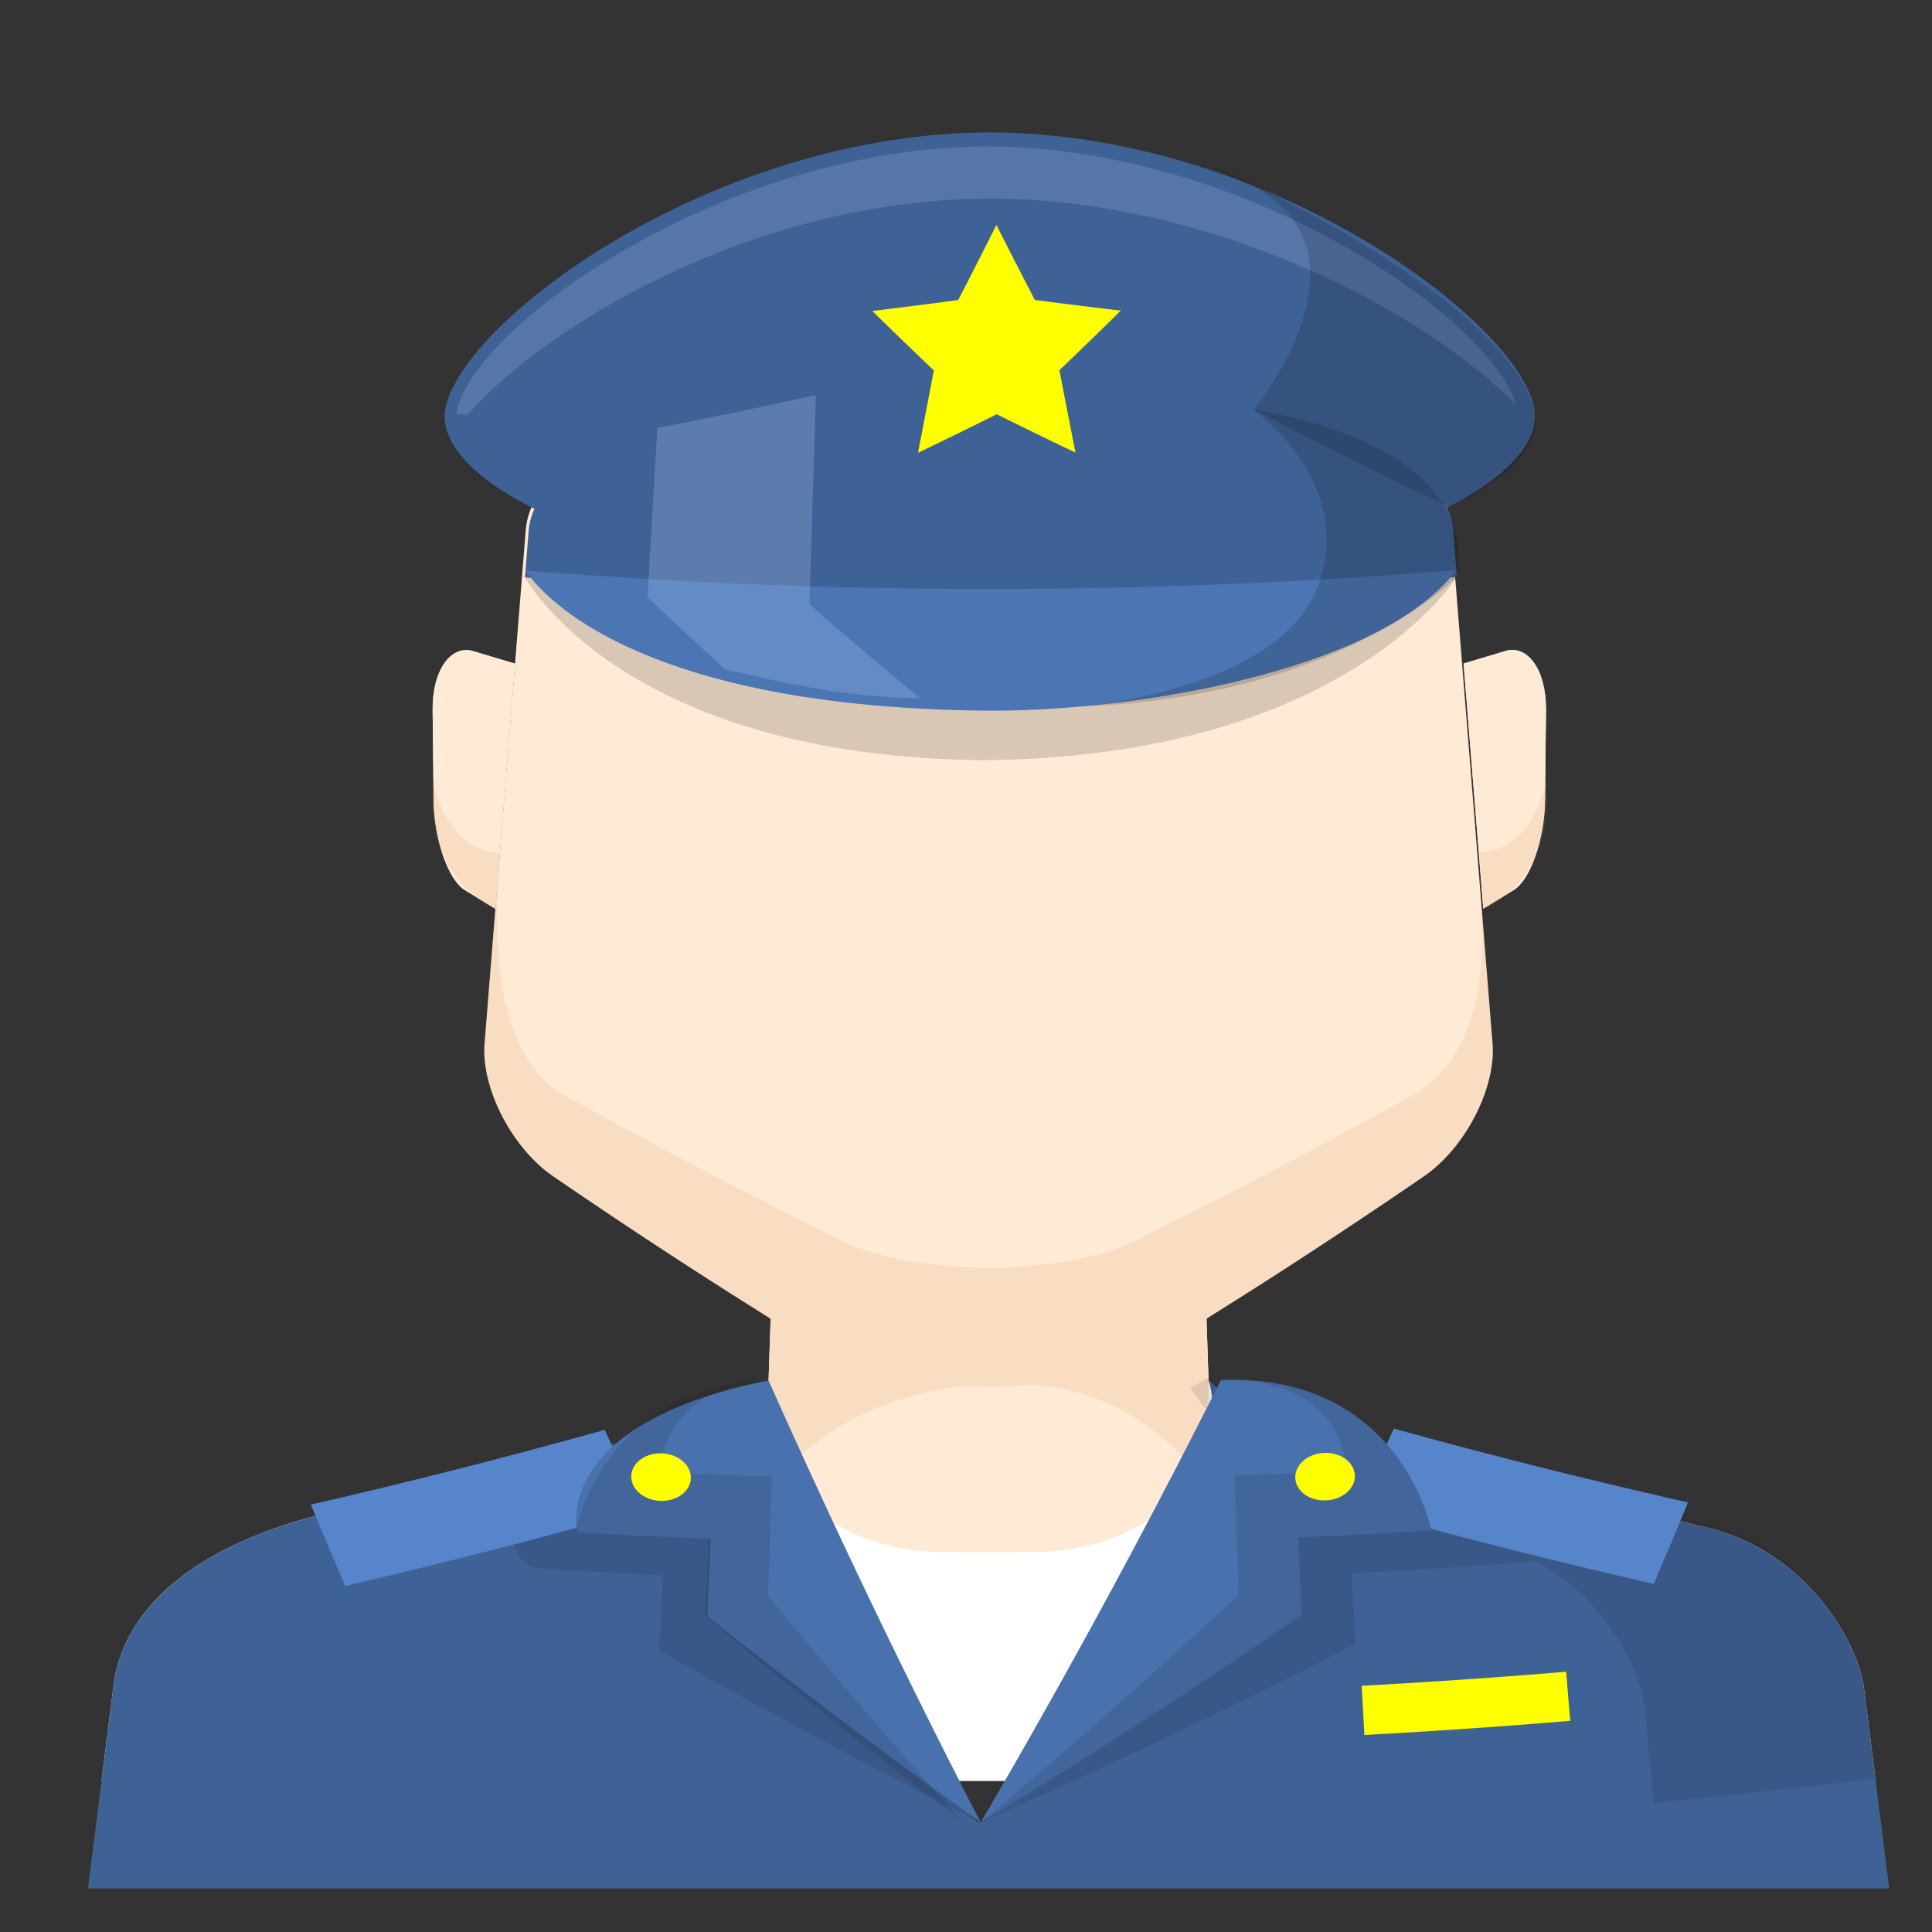 <?xml version="1.0" standalone="no"?><!DOCTYPE svg PUBLIC "-//W3C//DTD SVG 1.1//EN" "http://www.w3.org/Graphics/SVG/1.1/DTD/svg11.dtd"><svg t="1724510467305" class="icon" viewBox="0 0 1024 1024" version="1.1" xmlns="http://www.w3.org/2000/svg" p-id="9801" xmlns:xlink="http://www.w3.org/1999/xlink" width="200" height="200"><rect x="0" y="0" width="1024" height="1024" fill="#333333" stroke="none"/><path d="M994.133 943.964l-6.387-50.571c-2.648-20.708-29.51-73.841-88.621-85.001-88.608-24.681-196.531-16.063-258.564-76.711-24.496-5.936-20.782 7.683-46.52 8.257a3510.483 3510.483 0 0 1-140.155 0.004c-25.738-0.574-22.04-14.202-46.528-8.261-80.712 77.367-158.046 47.586-247.913 73.964-81.975 24.078-96.771 66.921-99.264 87.752l-6.387 50.567" fill="#FFFFFF" p-id="9802"></path><path d="M262.558 481.674s-7.293-4.42-16.153-9.872c-8.88-5.449-16.338-26.972-16.579-47.771-0.201-15.936-0.377-31.872-0.529-47.807-0.164-20.806 9.569-34.741 21.643-31.076 12.098 3.669 22.036 6.584 22.036 6.584" fill="#FFEAD6" p-id="9803"></path><path d="M262.558 481.674s-7.293-4.42-16.153-9.872c-8.88-5.449-16.338-26.972-16.579-47.771-0.201-15.936-0.377-31.872-0.529-47.807-0.164-20.806 9.569-34.741 21.643-31.076 12.098 3.669 22.036 6.584 22.036 6.584" fill="#FFEAD6" p-id="9804"></path><path d="M640.561 731.686c1.591 41.51-40.198 77.096-92.856 77.424-15.833 0.102-31.671 0.102-47.504 0-52.657-0.332-94.434-35.914-92.843-77.424l4.579-137.843c1.591-41.563 42.162-74.075 90.179-73.784 14.562 0.094 29.125 0.094 43.687 0 48.017-0.291 88.592 32.224 90.183 73.784l4.575 137.843z" fill="#FFEAD6" p-id="9805"></path><path d="M641.131 748.971c1.578 41.514-40.502 73.37-93.34 73.706-15.895 0.102-31.79 0.102-47.684-0.004-52.834-0.328-94.906-32.187-93.327-73.702l5.153-155.131c1.591-41.559 42.162-74.075 90.179-73.784 14.562 0.094 29.125 0.094 43.687 0 48.017-0.291 88.592 32.224 90.183 73.784l5.149 155.131z" fill="#FFEAD6" p-id="9806"></path><path d="M635.981 593.84c-0.025-0.73-0.156-1.435-0.205-2.156-53.145 1.763-106.323 2.271-159.485 1.517a3160.785 3160.785 0 0 1-65.375 31.339l-3.559 107.148c-0.512 15.3 4.764 29.764 14.312 41.986 13.816-11.725 44.942-40.092 112.756-40.165 54.158-0.242 80.491 27.198 92.86 38.71 8.843-11.91 13.759-25.824 13.267-40.53l-4.571-137.847c-0.004 0-0.004 0 0 0z" fill="#D59758" opacity=".15" p-id="9807"></path><path d="M786.176 481.608s7.281-4.42 16.145-9.872c8.888-5.453 16.342-26.976 16.571-47.779 0.197-15.936 0.369-31.868 0.517-47.803 0.156-20.806-9.573-34.741-21.659-31.072-12.09 3.669-22.032 6.588-22.032 6.588" fill="#FFEAD6" p-id="9808"></path><path d="M786.176 481.608s7.281-4.42 16.145-9.872c8.888-5.453 16.342-26.976 16.571-47.779 0.197-15.936 0.369-31.868 0.517-47.803 0.156-20.806-9.573-34.741-21.659-31.072-12.09 3.669-22.032 6.588-22.032 6.588" fill="#FFEAD6" p-id="9809"></path><path d="M791.067 552.961c1.939 23.512-14.292 55.417-36.492 70.602a3202.135 3202.135 0 0 1-143.619 92.958c-23.32 14.288-62.714 18.404-87.001 18.346-24.295 0.061-63.682-4.055-87.005-18.346a3196.395 3196.395 0 0 1-143.623-92.962c-22.196-15.181-38.423-47.086-36.484-70.602l21.794-271.741c1.956-23.524 24-41.08 49.017-39.46a3025.89 3025.89 0 0 0 392.602 0c25.021-1.619 47.065 15.932 49.021 39.46l21.79 271.745z" fill="#FFEAD6" p-id="9810"></path><path d="M751.546 578.916a3194.854 3194.854 0 0 1-142.16 74.69c-22.893 14.275-61.583 18.375-85.435 18.322-23.857 0.057-62.538-4.042-85.443-18.322a3194.854 3194.854 0 0 1-142.16-74.69c-39.854-25.833-33.241-103.257-31.433-126.728l-8.081 100.768c-1.935 23.512 14.292 55.421 36.484 70.602a3196.252 3196.252 0 0 0 143.619 92.962c23.328 14.288 62.714 18.404 87.009 18.346 24.295 0.061 63.678-4.055 87.001-18.346a3202.135 3202.135 0 0 0 143.619-92.958c22.2-15.186 38.419-47.086 36.484-70.602l-6.74-84.041c1.824 23.467 7.052 84.164-32.765 109.997z" fill="#D59758" opacity=".15" p-id="9811"></path><path d="M229.694 413.097c-0.02-0.037 4.366 36.57 35.225 39.091l-2.366 29.486c-0.033 0.066-38.046-13.947-32.86-68.577zM819.372 412.991c0.02-0.033-4.358 36.574-35.217 39.108l2.374 29.481c0.037 0.066 38.05-13.96 32.843-68.589z" fill="#D59758" opacity=".15" p-id="9812"></path><path d="M1001.328 1000.91l-13.578-107.517c-2.648-20.708-29.51-73.841-88.621-85.001-88.608-24.681-196.531-16.063-258.564-76.711 18.916 53.252-101.186 228.177-120.771 234.261-20.839-3.661-114.257-233.937-112.44-234.265-43.945 33.622-157.189 48.193-247.909 73.968-81.975 24.078-96.771 66.921-99.26 87.752l-13.578 107.512" fill="#3F6296" p-id="9813"></path><path d="M284.524 775.574c0.123 0-29.522 53.658 3.604 55.9 33.159 2.185 63.194 3.571 63.194 3.575l-1.898 39.727a3453.787 3453.787 0 0 0 170.37 91.167 3685.227 3685.227 0 0 1-136.285-184.236c-0.131 0.291-85.201-18.166-98.985-6.133zM898.986 807.048c-35.201-9.897-73.132-14.333-110.165-20.007-0.012 0-0.016-0.008-0.041-0.008-0.172-0.033-0.369-0.053-0.549-0.086-56.29-8.597-110.554-20.261-147.731-56.622-3.235 1.849-6.474 3.575-9.696 5.24 26.931 39.116 51.6 50.644 89.33 62.165a3378.224 3378.224 0 0 1-32.167 17.178 3403.68 3403.68 0 0 1-168.177 151.027 3483.084 3483.084 0 0 0 198.749-94.672l-1.984-37.234c32.278-1.722 64.535-3.874 96.767-6.461 0 0-0.057-0.172-0.127-0.476 39.206 20.564 56.831 60.574 58.45 77.748l4.793 50.747a3754.173 3754.173 0 0 0 117.528-12.968l-6.392-50.571c-2.648-20.704-29.502-73.841-88.588-85.001z" opacity=".1" p-id="9814"></path><path d="M235.835 217.973c6.141-45.848 140.085-147.383 288.747-147.797 148.641 0.348 282.651 101.83 288.813 147.67 5.289 45.471-123.768 97.423-288.759 97.267-165.012 0.238-294.073-51.661-288.8-97.14z" fill="#3F6296" p-id="9815"></path><path d="M340.302 800.14a3440.459 3440.459 0 0 1-157.28 40.448 4308.134 4308.134 0 0 1-18.289-43.117 3392.52 3392.52 0 0 0 155.8-39.62c6.502 14.116 13.095 28.215 19.769 42.289zM738.75 757.179a3396.267 3396.267 0 0 0 155.939 39.124 4306.273 4306.273 0 0 1-18.154 43.183 3440.475 3440.475 0 0 1-157.427-39.948c6.633-14.103 13.181-28.223 19.642-42.359z" fill="#5685CC" p-id="9816"></path><path d="M407.353 731.686a4503.739 4503.739 0 0 0 112.44 234.261 3397.173 3397.173 0 0 1-144.816-109.32l1.681-40.973a3541.957 3541.957 0 0 1-70.705-3.595c-0.303-0.443-14.374-57.315 101.4-80.372z" fill="#4971AD" p-id="9817"></path><path d="M519.79 965.943a4195.657 4195.657 0 0 0 127.302-234.482c95.094-3.813 111.506 79.236 111.567 79.536-23.553 1.537-47.115 2.845-70.684 3.923 0.623 13.652 1.25 27.309 1.869 40.965a3405.639 3405.639 0 0 1-170.054 110.058" fill="#4971AD" p-id="9818"></path><path d="M647.096 731.461c66.49-1.246 66.584 47.82 66.56 47.967-19.798 1.058-39.604 1.947-59.414 2.669l2.308 63.132a3410.034 3410.034 0 0 1-136.76 120.705 3402.618 3402.618 0 0 0 170.054-110.05c-0.619-13.656-1.246-27.313-1.869-40.965a3636.633 3636.633 0 0 0 70.684-3.923c-0.057-0.299-16.473-83.344-111.563-79.536zM416.057 731.961c-66.49-0.955-66.367 48.107-66.347 48.258 19.802 0.968 39.612 1.775 59.422 2.415l-2.038 63.145A3562.144 3562.144 0 0 0 510.565 965.923a3394.652 3394.652 0 0 1-136.715-109.345l1.693-40.969a3543.679 3543.679 0 0 1-70.705-3.62c0.061-0.303 16.112-83.422 111.219-80.028z" opacity=".1" p-id="9819"></path><path d="M278.235 306.044c-0.389-1.275 49.312 94.943 242.657 96.857 193.423-1.406 251.746-98.292 251.283-97.054a3094.274 3094.274 0 0 1-493.941 0.197z" opacity=".15" p-id="9820"></path><path d="M770.134 280.531c-4.518-47.656-114.064-76.35-244.974-76.494-130.906 0.25-240.427 29.03-244.908 76.69l-2.017 25.316A3093.266 3093.266 0 0 0 772.172 305.843l-2.038-25.312z" fill="#3F6296" p-id="9821"></path><path d="M278.526 302.416c-0.193-1.496 37.833 71.828 242.391 74.222 75.899 0.996 209.273-19.794 250.963-74.419a3090.305 3090.305 0 0 1-493.354 0.197z" fill="#4B75B3" p-id="9822"></path><path d="M701.676 770.085c8.683-0.43 16.026 4.809 16.411 11.75 0.385 6.937-6.396 12.959-15.149 13.398-8.745 0.439-16.088-4.871-16.399-11.816-0.316-6.949 6.465-12.894 15.136-13.332zM350.986 770.323c8.675 0.422 15.468 6.363 15.165 13.308s-7.642 12.267-16.395 11.84c-8.749-0.426-15.538-6.433-15.161-13.378 0.381-6.945 7.716-12.197 16.391-11.77zM721.748 893.504a3698.671 3698.671 0 0 0 108.332-7.441l2.173 26.017c-36.336 3.034-72.709 5.535-109.103 7.494l-1.402-26.07z" fill="#FFFF00" p-id="9823"></path><path d="M343.18 316.523a2894.119 2894.119 0 0 0 41.154 38.28c26.341 5.863 60.082 14.747 103.318 15.259a2876.437 2876.437 0 0 1-58.606-49.718 3077.801 3077.801 0 0 1-85.866-3.821z" fill="#C5DDFF" opacity=".21" p-id="9824"></path><path d="M524.808 105.204c119.709 0.283 232.748 61.529 278.891 109.681-12.545-45.266-142.016-136.785-280.383-137.256-142.233 0.426-275.546 97.972-281.318 141.651-0.02 0.23 5.76 0.307 5.744 0.537 43.302-48.914 153.877-114.339 277.067-114.613z" fill="#B7CCEB" opacity=".2" p-id="9825"></path><path d="M570.647 374.547c-0.057 0.504 106.762-8.06 127.851-63.653 20.798-54.912-34.442-93.905-34.139-94.041-0.307 0.713 120.037 15.227 107.816 88.994 0.303-0.578-61.132 64.264-201.528 68.7z" opacity=".15" p-id="9826"></path><path d="M528.12 119.238a3631.02 3631.02 0 0 0 20.368 39.727c15.153 2.005 30.338 3.891 45.557 5.662a2764.087 2764.087 0 0 1-32.54 31.597c2.804 14.554 5.645 29.108 8.528 43.654a2811.718 2811.718 0 0 1-41.768-20.318 2808.655 2808.655 0 0 1-41.707 20.437c2.837-14.558 5.637-29.117 8.4-43.679a2734.056 2734.056 0 0 1-32.626-31.507c15.21-1.812 30.392-3.743 45.536-5.793a3557.114 3557.114 0 0 0 20.253-39.78z" fill="#FFFF00" p-id="9827"></path><path d="M664.356 216.849c0.849 0.045 70.02-85.89-4.428-120.078-74.189-33.696 135.227 48.812 153.459 121.074-0.115-0.107 9.516 25.943-45.421 50.735a2762.065 2762.065 0 0 1-103.609-51.731z" opacity=".15" p-id="9828"></path><path d="M429.041 320.344l3.399-110.956a2904.713 2904.713 0 0 1-84.017 17.383l-5.244 89.752c28.604 1.673 57.229 2.948 85.862 3.821z" fill="#C5DDFF" opacity=".21" p-id="9829"></path></svg>